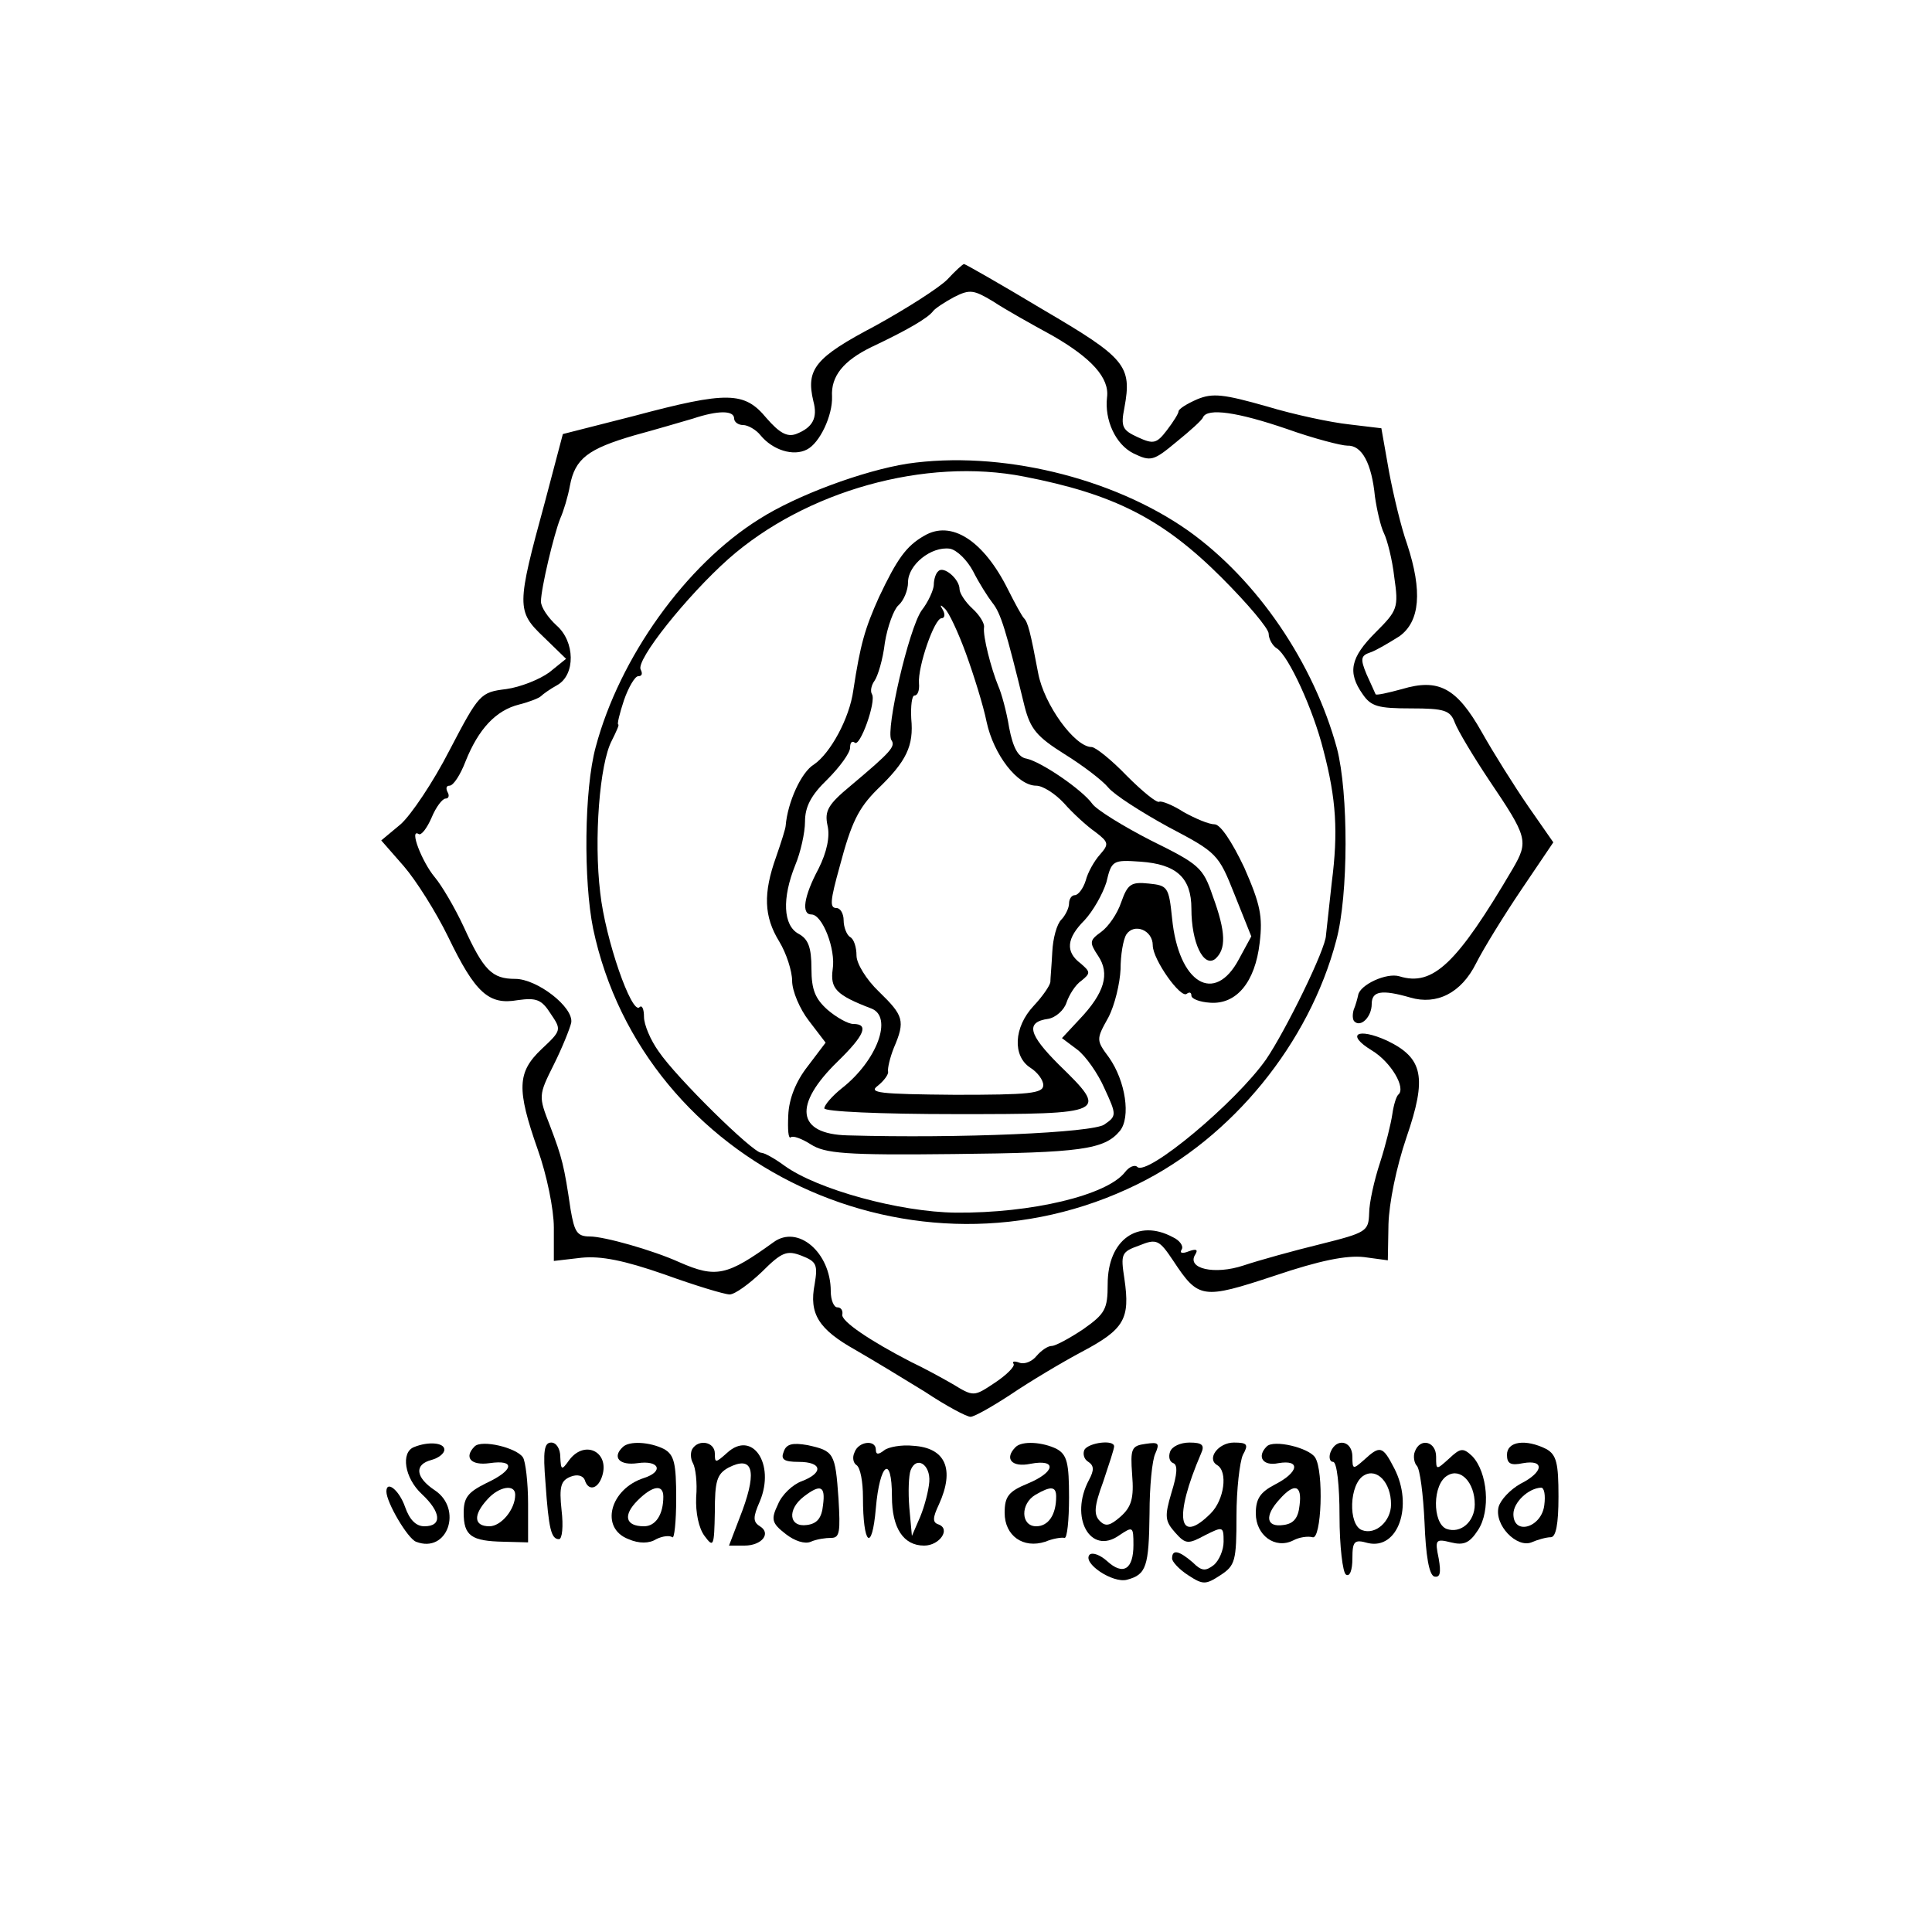 <?xml version="1.0" standalone="no"?>
<!DOCTYPE svg PUBLIC "-//W3C//DTD SVG 20010904//EN"
 "http://www.w3.org/TR/2001/REC-SVG-20010904/DTD/svg10.dtd">
<svg version="1.0" xmlns="http://www.w3.org/2000/svg"
 width="300pt" height="300pt" viewBox="0 0 300 300"
 preserveAspectRatio="xMidYMid meet">
<g transform="translate(0,300) scale(0.1,-0.1)"
fill="#000000" stroke="none">
<path d="M1471 2566 c-13 -13 -63 -45 -112 -72 -93 -49 -108 -67 -96 -117 7
-26 -1 -41 -27 -51 -14 -5 -26 2 -46 25 -34 41 -60 42 -206 3 l-110 -28 -28
-106 c-44 -161 -44 -169 -2 -209 l35 -34 -26 -21 c-15 -11 -45 -23 -67 -26
-40 -5 -42 -7 -88 -95 -25 -49 -60 -101 -76 -115 l-30 -25 35 -40 c19 -22 50
-71 69 -110 42 -87 63 -106 108 -98 29 4 37 1 51 -21 17 -25 17 -26 -14 -55
-38 -36 -39 -62 -6 -156 14 -39 25 -93 25 -121 l0 -52 43 5 c30 3 66 -4 129
-26 47 -17 93 -31 101 -31 8 0 30 16 50 35 31 31 39 34 62 25 23 -9 25 -14 20
-44 -9 -46 6 -70 63 -102 26 -15 74 -44 108 -65 33 -22 65 -39 71 -39 6 0 34
16 63 35 28 19 78 49 110 66 66 35 75 51 66 113 -6 39 -5 42 23 52 27 11 31 9
53 -24 39 -59 45 -60 157 -23 71 24 112 32 139 29 l37 -5 1 56 c1 33 12 88 28
135 32 93 26 123 -30 150 -46 21 -65 10 -24 -15 30 -18 54 -59 41 -69 -3 -3
-7 -16 -9 -30 -2 -14 -10 -47 -19 -75 -9 -27 -17 -63 -17 -79 -1 -28 -4 -30
-76 -48 -41 -10 -95 -25 -119 -33 -45 -15 -89 -5 -75 17 5 8 1 9 -10 5 -10 -4
-15 -3 -11 3 3 5 -3 14 -14 19 -54 29 -101 -4 -101 -73 0 -39 -4 -46 -38 -70
-21 -14 -43 -26 -49 -26 -6 0 -16 -7 -23 -15 -7 -9 -19 -14 -27 -11 -8 3 -12
2 -9 -2 2 -4 -11 -17 -29 -29 -33 -22 -33 -22 -66 -2 -19 11 -47 26 -64 34
-64 33 -110 64 -107 74 1 6 -2 11 -8 11 -5 0 -10 11 -10 25 0 60 -51 104 -89
76 -72 -52 -89 -56 -146 -31 -42 19 -117 40 -139 40 -20 0 -24 7 -30 42 -10
68 -13 80 -32 130 -18 46 -18 47 6 95 13 26 25 56 27 65 4 24 -53 68 -87 68
-36 0 -49 13 -80 81 -14 30 -34 64 -45 77 -20 24 -40 76 -25 67 4 -3 13 9 20
25 7 17 17 30 22 30 5 0 6 5 3 10 -3 6 -2 10 3 10 6 0 17 17 25 38 20 50 47
79 83 88 16 4 31 10 34 13 3 3 14 11 25 17 29 16 28 68 -1 93 -13 12 -24 28
-24 37 0 20 20 104 30 129 5 11 12 34 15 51 8 42 28 57 100 78 33 9 74 21 91
26 39 13 64 13 64 0 0 -5 6 -10 14 -10 7 0 20 -7 27 -16 19 -23 51 -33 72 -22
20 10 40 53 39 82 -2 32 18 56 61 77 55 26 88 45 96 56 3 4 18 14 33 22 24 12
30 11 60 -7 18 -12 59 -35 92 -53 61 -35 89 -66 85 -96 -4 -35 13 -73 41 -87
27 -13 31 -12 67 18 21 17 40 34 41 38 7 15 54 8 130 -18 42 -15 85 -26 94
-26 23 1 38 -28 43 -79 3 -21 9 -47 14 -57 5 -10 13 -41 16 -68 7 -48 5 -52
-29 -86 -39 -39 -44 -62 -20 -96 13 -19 24 -22 75 -22 52 0 61 -3 68 -22 5
-13 29 -53 53 -89 60 -89 62 -95 37 -138 -87 -148 -124 -183 -176 -167 -20 6
-61 -13 -64 -29 -1 -5 -4 -16 -7 -23 -2 -7 -2 -15 1 -18 10 -10 27 7 27 27 0
20 15 23 60 10 41 -12 79 7 102 53 11 22 43 74 70 114 l50 74 -39 56 c-22 32
-54 83 -72 115 -39 69 -67 84 -124 67 -22 -6 -40 -10 -41 -8 -1 2 -7 16 -14
31 -10 24 -9 29 6 34 9 3 29 15 45 25 32 23 36 70 12 143 -9 25 -21 75 -28
112 l-12 68 -50 6 c-28 3 -85 15 -128 28 -67 19 -84 21 -108 11 -16 -7 -29
-15 -29 -19 0 -3 -8 -16 -18 -29 -16 -21 -21 -22 -45 -11 -24 11 -27 16 -21
46 12 65 2 77 -126 152 -65 39 -121 71 -123 71 -2 0 -14 -11 -26 -24z"/>
<path d="M1409 2280 c-69 -11 -172 -49 -230 -86 -114 -71 -217 -215 -254 -354
-18 -66 -19 -208 -4 -282 78 -369 500 -567 845 -397 147 72 267 219 309 379
19 70 19 229 1 298 -36 132 -123 261 -231 338 -118 83 -293 125 -436 104z
m181 -20 c139 -27 215 -65 307 -157 40 -40 73 -79 73 -87 0 -8 6 -19 13 -23
18 -12 56 -94 72 -158 20 -76 23 -127 13 -205 -4 -36 -8 -73 -9 -82 0 -21 -63
-149 -93 -193 -47 -67 -185 -182 -200 -167 -4 4 -13 0 -19 -8 -28 -36 -145
-64 -263 -63 -87 1 -215 36 -266 73 -15 11 -31 20 -36 20 -13 0 -132 117 -159
157 -13 18 -23 42 -23 54 0 12 -3 19 -7 15 -12 -12 -53 105 -61 178 -10 83 -1
200 18 236 7 14 12 25 10 25 -2 0 2 17 9 38 7 20 17 37 22 37 6 0 7 4 4 10 -9
14 72 115 136 172 120 106 306 158 459 128z"/>
<path d="M1435 2168 c-28 -16 -42 -36 -70 -95 -22 -49 -29 -73 -40 -145 -6
-44 -36 -98 -61 -115 -20 -12 -41 -59 -44 -95 0 -4 -7 -26 -15 -49 -20 -56
-19 -92 5 -131 11 -18 20 -46 20 -61 0 -16 12 -44 26 -62 l26 -34 -28 -37
c-18 -23 -29 -50 -30 -76 -1 -22 0 -37 4 -34 3 3 17 -2 31 -11 22 -14 53 -17
222 -15 198 2 234 7 258 36 17 21 9 77 -17 114 -20 27 -20 28 -1 62 10 19 18
53 19 75 0 22 4 46 9 54 12 18 41 7 41 -17 0 -22 44 -84 53 -75 4 3 7 2 7 -3
0 -5 13 -10 29 -11 41 -3 70 32 77 93 5 41 1 60 -24 117 -19 40 -37 67 -46 67
-9 0 -30 9 -48 19 -17 11 -35 18 -38 16 -4 -2 -26 16 -50 40 -24 25 -49 45
-55 45 -26 0 -74 66 -83 115 -12 64 -16 79 -22 85 -3 3 -14 23 -25 45 -38 76
-88 108 -130 83z m76 -55 c9 -18 23 -40 30 -49 13 -16 21 -42 50 -161 9 -35
19 -47 62 -74 29 -18 59 -41 68 -52 9 -11 51 -38 93 -61 76 -40 78 -42 103
-105 l26 -65 -19 -35 c-38 -72 -94 -38 -104 63 -5 49 -7 51 -36 54 -28 3 -33
-1 -43 -29 -6 -18 -20 -38 -31 -46 -18 -13 -19 -16 -5 -37 19 -28 10 -58 -29
-99 l-27 -29 24 -18 c13 -10 32 -37 42 -60 19 -41 19 -43 0 -56 -17 -13 -226
-22 -399 -17 -79 2 -85 47 -15 115 41 40 49 58 24 58 -8 0 -26 10 -40 22 -19
17 -25 31 -25 64 0 33 -5 46 -20 54 -24 13 -26 55 -5 107 8 19 15 50 15 67 0
23 9 41 35 66 19 19 35 41 35 49 0 8 3 11 7 8 8 -9 34 64 27 75 -3 5 -1 14 4
21 5 7 13 33 16 59 4 25 14 52 21 58 8 7 15 23 15 36 0 27 36 56 65 52 11 -2
27 -18 36 -35z"/>
<path d="M1457 2113 c-4 -3 -7 -13 -7 -21 0 -7 -8 -26 -19 -40 -20 -29 -56
-185 -47 -201 7 -10 0 -18 -63 -71 -35 -29 -41 -39 -36 -62 4 -17 -1 -41 -14
-67 -23 -43 -27 -71 -11 -71 17 0 38 -54 33 -85 -4 -30 5 -40 60 -61 34 -13 9
-81 -46 -124 -15 -12 -27 -26 -27 -31 0 -5 86 -9 205 -9 235 0 237 1 159 77
-47 47 -52 66 -16 71 11 2 24 13 28 25 4 12 14 28 23 34 15 12 14 14 -1 27
-24 18 -22 39 6 67 13 14 28 40 34 59 8 34 10 35 53 32 56 -4 79 -25 79 -73 0
-53 19 -92 37 -78 17 15 17 41 -4 98 -15 44 -21 49 -96 86 -43 22 -85 48 -91
57 -16 22 -79 65 -102 70 -13 2 -21 17 -27 48 -4 25 -12 54 -17 65 -11 27 -24
77 -22 91 1 6 -7 19 -18 29 -11 10 -20 24 -20 30 0 16 -25 37 -33 28z m43
-128 c12 -33 27 -81 32 -106 11 -51 48 -99 77 -99 10 0 29 -12 43 -27 14 -16
36 -36 49 -45 21 -16 21 -19 7 -35 -9 -10 -19 -28 -22 -40 -4 -13 -12 -23 -17
-23 -5 0 -9 -6 -9 -13 0 -7 -6 -19 -12 -25 -7 -7 -13 -29 -14 -50 -1 -20 -3
-42 -3 -47 -1 -6 -12 -22 -26 -37 -31 -33 -33 -78 -5 -96 11 -7 20 -19 20 -27
0 -13 -22 -15 -137 -15 -118 1 -135 3 -120 14 10 8 17 18 16 22 -1 5 3 22 9
37 18 42 15 50 -23 87 -20 19 -35 44 -35 56 0 13 -4 26 -10 29 -5 3 -10 15
-10 26 0 10 -5 19 -11 19 -11 0 -10 11 5 65 18 68 29 90 58 119 46 44 57 68
53 110 -1 20 1 36 5 36 5 0 8 8 7 19 -2 26 24 101 35 101 5 0 6 6 2 13 -5 8
-4 9 3 2 6 -5 21 -37 33 -70z"/>
<path d="M643 753 c-21 -8 -15 -48 12 -73 30 -28 32 -50 4 -50 -13 0 -23 10
-30 30 -9 26 -29 42 -29 24 0 -17 33 -73 46 -78 49 -19 73 51 29 80 -30 20
-32 40 -5 47 11 3 20 10 20 16 0 11 -25 13 -47 4z"/>
<path d="M737 754 c-17 -17 -6 -30 23 -26 41 6 38 -11 -5 -31 -28 -14 -35 -22
-35 -46 0 -36 12 -44 62 -45 l38 -1 0 60 c0 33 -4 66 -8 72 -10 15 -64 28 -75
17z m63 -75 c0 -23 -22 -49 -40 -49 -24 0 -26 17 -3 42 18 20 43 24 43 7z"/>
<path d="M847 698 c5 -73 9 -88 21 -88 5 0 7 20 4 45 -4 37 -1 46 14 52 10 4
19 2 22 -5 5 -17 19 -15 26 3 15 39 -25 61 -50 28 -12 -17 -13 -16 -14 5 0 12
-6 22 -14 22 -11 0 -13 -13 -9 -62z"/>
<path d="M967 753 c-17 -16 -5 -29 23 -25 34 5 41 -13 10 -23 -53 -17 -69 -78
-24 -95 16 -7 32 -7 43 0 10 5 21 6 25 3 3 -3 6 24 6 60 0 55 -3 68 -19 77
-22 11 -54 13 -64 3z m63 -77 c0 -28 -12 -46 -30 -46 -29 0 -33 17 -10 40 23
23 40 26 40 6z"/>
<path d="M1075 750 c-3 -5 -3 -15 1 -22 4 -7 7 -30 5 -53 -1 -24 4 -48 13 -60
14 -19 15 -16 16 37 0 48 3 59 21 69 37 19 45 -3 22 -66 l-21 -55 24 0 c27 0
42 19 24 30 -11 7 -11 14 0 39 24 58 -12 111 -51 75 -18 -16 -19 -16 -19 -1 0
18 -25 23 -35 7z"/>
<path d="M1217 746 c-5 -12 0 -16 23 -16 37 0 39 -17 5 -30 -14 -5 -31 -21
-37 -36 -11 -23 -10 -29 12 -46 14 -11 30 -16 39 -12 9 4 23 6 32 6 13 0 14
10 11 61 -5 71 -7 74 -48 83 -23 4 -33 2 -37 -10z m61 -83 c-2 -20 -9 -29 -25
-31 -28 -4 -31 24 -5 44 26 20 34 17 30 -13z"/>
<path d="M1327 745 c-4 -8 -2 -17 3 -20 6 -4 10 -26 10 -50 0 -74 14 -87 20
-17 6 70 25 85 25 18 0 -49 18 -76 50 -76 24 0 42 26 22 33 -9 3 -9 10 1 31
25 55 10 88 -40 91 -18 2 -39 -2 -45 -7 -9 -7 -13 -7 -13 1 0 16 -27 13 -33
-4z m116 -46 c-1 -13 -7 -37 -14 -54 l-13 -30 -4 44 c-2 24 -1 50 2 58 9 23
31 9 29 -18z"/>
<path d="M1577 753 c-18 -18 -6 -32 23 -26 42 8 39 -13 -5 -31 -29 -12 -35
-20 -35 -45 0 -36 29 -56 63 -45 12 5 25 7 30 6 4 -1 7 27 7 63 0 53 -3 66
-19 75 -22 11 -54 13 -64 3z m63 -77 c0 -28 -12 -46 -31 -46 -24 0 -25 35 -1
49 24 14 32 13 32 -3z"/>
<path d="M1684 749 c-3 -6 -1 -15 6 -19 9 -6 9 -13 1 -28 -31 -58 2 -118 47
-86 21 14 22 14 22 -15 0 -38 -16 -48 -41 -25 -10 9 -22 14 -27 10 -12 -13 36
-45 58 -39 30 8 34 20 35 103 0 41 4 83 9 93 7 16 5 18 -15 15 -22 -3 -24 -7
-21 -48 3 -36 -1 -50 -18 -65 -16 -14 -23 -16 -32 -7 -10 10 -9 23 5 61 9 27
17 51 17 55 0 11 -39 6 -46 -5z"/>
<path d="M1817 746 c-3 -8 -1 -16 5 -18 7 -3 6 -17 -3 -46 -11 -37 -10 -44 6
-62 16 -18 20 -18 46 -4 28 14 29 14 29 -10 0 -13 -7 -29 -15 -36 -13 -10 -19
-10 -33 4 -21 18 -32 21 -32 6 0 -5 11 -17 25 -26 23 -15 27 -15 50 0 23 15
25 22 25 92 0 41 5 84 10 95 9 16 7 19 -14 19 -24 0 -43 -25 -26 -35 17 -10
11 -54 -10 -75 -50 -50 -58 -7 -15 93 6 13 2 17 -18 17 -14 0 -27 -6 -30 -14z"/>
<path d="M1967 754 c-16 -16 -6 -31 18 -26 35 6 32 -14 -5 -33 -23 -12 -30
-22 -30 -45 0 -34 30 -56 58 -42 9 5 23 7 30 5 14 -5 18 103 4 124 -10 15 -64
28 -75 17z m51 -91 c-2 -20 -9 -29 -25 -31 -27 -4 -30 14 -6 40 23 26 35 22
31 -9z"/>
<path d="M2066 745 c-3 -8 -1 -15 4 -15 6 0 10 -37 10 -84 0 -47 5 -88 10 -91
6 -4 10 7 10 25 0 27 3 30 24 24 47 -11 71 58 41 116 -18 35 -22 36 -47 13
-17 -15 -18 -15 -18 5 0 25 -25 30 -34 7z m94 -81 c0 -26 -24 -48 -45 -40 -22
8 -20 72 3 85 20 12 42 -11 42 -45z"/>
<path d="M2197 746 c-3 -7 -1 -18 3 -22 5 -5 10 -45 12 -88 2 -52 7 -81 15
-84 9 -2 11 5 7 28 -6 29 -5 31 19 25 20 -5 29 -1 42 19 20 30 15 90 -9 115
-14 13 -18 13 -36 -4 -20 -18 -20 -18 -20 3 0 24 -25 30 -33 8z m93 -82 c0
-27 -22 -46 -44 -38 -22 9 -22 70 2 83 20 12 42 -11 42 -45z"/>
<path d="M2340 741 c0 -14 6 -17 25 -13 34 6 32 -14 -4 -32 -16 -9 -31 -25
-34 -36 -7 -28 28 -64 51 -55 9 4 23 8 30 8 8 0 12 20 12 63 0 52 -3 65 -19
74 -32 16 -61 12 -61 -9z m58 -78 c-4 -35 -48 -48 -48 -14 0 18 23 40 43 41 5
0 7 -12 5 -27z"/>
</g>
</svg>

